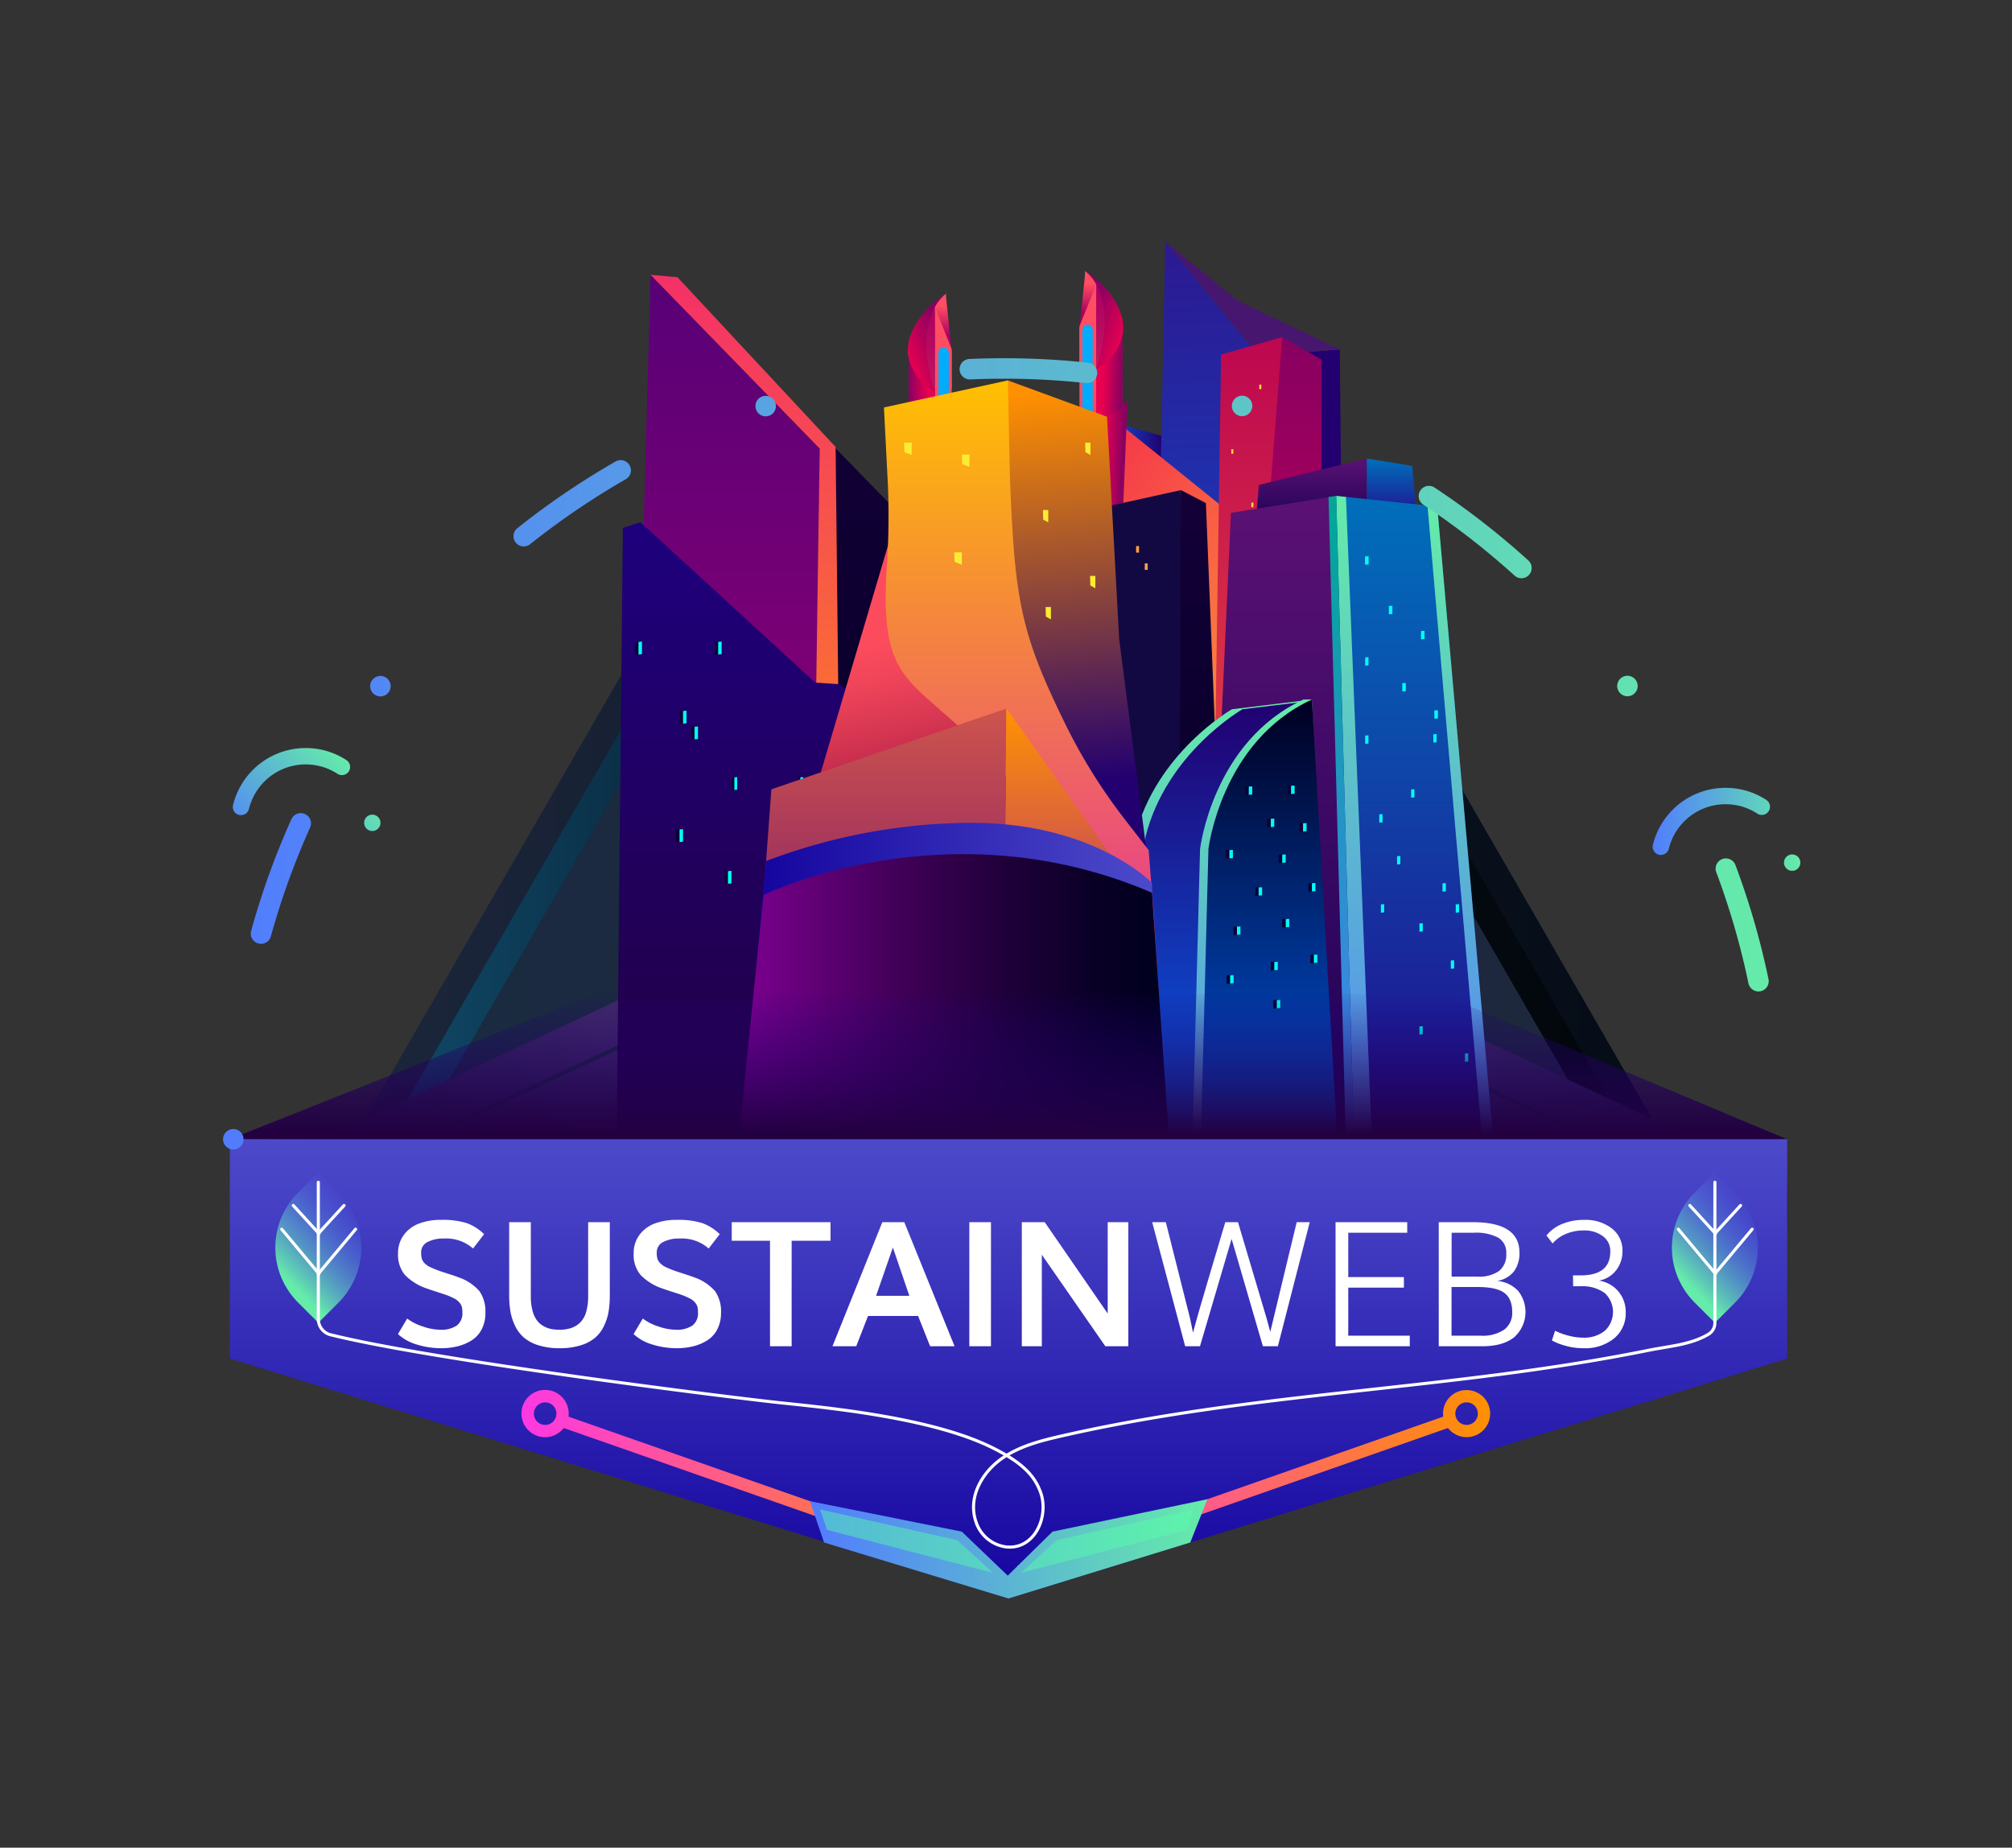 <svg id="Layer_1" data-name="Layer 1" xmlns="http://www.w3.org/2000/svg" xmlns:xlink="http://www.w3.org/1999/xlink" viewBox="0 0 491.271 451.11"><rect x="0" y="0" width="491.271" height="451.11" fill="#333333" stroke="none"/><defs><clipPath id="clip-path"><rect id="_Rectangle_" data-name="&lt;Rectangle&gt;" x="53.934" y="145.305" width="382.42" height="185.379" fill="none"/></clipPath><linearGradient id="linear-gradient" x1="88.911" y1="273.557" x2="403.644" y2="273.557" gradientUnits="userSpaceOnUse"><stop offset="0" stop-color="#1a2c42"/><stop offset="0.516" stop-color="#1c263b"/><stop offset="1" stop-color="#1e283e"/></linearGradient><linearGradient id="linear-gradient-2" x1="88.915" y1="273.558" x2="403.645" y2="273.558" gradientUnits="userSpaceOnUse"><stop offset="0" stop-color="#1c263b"/><stop offset="1" stop-color="#050c16"/></linearGradient><linearGradient id="linear-gradient-3" x1="96.565" y1="273.558" x2="395.995" y2="273.558" gradientUnits="userSpaceOnUse"><stop offset="0" stop-color="#104968"/><stop offset="0.262" stop-color="#08263a"/><stop offset="0.738" stop-color="#040e16"/><stop offset="1" stop-color="#02060a"/></linearGradient><radialGradient id="radial-gradient" cx="246.278" cy="249.369" r="401.776" gradientTransform="translate(0 177.717) scale(1 0.287)" gradientUnits="userSpaceOnUse"><stop offset="0" stop-color="#662d91"/><stop offset="0.516" stop-color="#1c263b"/><stop offset="1" stop-color="#1e283e"/></radialGradient><radialGradient id="radial-gradient-2" cx="246.28" cy="249.369" r="107.133" xlink:href="#radial-gradient"/><radialGradient id="radial-gradient-3" cx="246.278" cy="293.256" r="393.64" gradientTransform="translate(0 208.994) scale(1 0.287)" xlink:href="#radial-gradient"/><linearGradient id="Áåçûìÿííûé_ãðàäèåíò_68" x1="21183.26" y1="12596.221" x2="21183.26" y2="11619.621" gradientTransform="translate(-3966.161 -2197.93) scale(0.197)" gradientUnits="userSpaceOnUse"><stop offset="0.004" stop-color="#000021"/><stop offset="1" stop-color="#130037"/></linearGradient><linearGradient id="Áåçûìÿííûé_ãðàäèåíò_282" x1="21008.475" y1="12592.536" x2="21008.475" y2="11486.576" gradientTransform="translate(-3966.161 -2197.93) scale(0.197)" gradientUnits="userSpaceOnUse"><stop offset="0.004" stop-color="#a70072"/><stop offset="1" stop-color="#570077"/></linearGradient><linearGradient id="Áåçûìÿííûé_ãðàäèåíò_241" x1="21038.587" y1="12588.824" x2="21038.587" y2="11486.576" gradientTransform="translate(-3966.161 -2197.93) scale(0.197)" gradientUnits="userSpaceOnUse"><stop offset="0" stop-color="#ffae00"/><stop offset="1" stop-color="#f42f68"/></linearGradient><linearGradient id="New_Gradient_Swatch_31" x1="21029.209" y1="12594.494" x2="21029.209" y2="11792.871" gradientTransform="translate(-3966.161 -2197.93) scale(0.197)" gradientUnits="userSpaceOnUse"><stop offset="0" stop-color="#230040"/><stop offset="0.996" stop-color="#1e007e"/></linearGradient><linearGradient id="Áåçûìÿííûé_ãðàäèåíò_68-2" x1="-4696.371" y1="158.215" x2="-4694.668" y2="158.215" gradientTransform="matrix(-1, 0, 0, 1, -4520.165, 0)" xlink:href="#Áåçûìÿííûé_ãðàäèåíò_68"/><linearGradient id="Áåçûìÿííûé_ãðàäèåíò_68-3" x1="-4687.793" y1="175.085" x2="-4686.09" y2="175.085" gradientTransform="matrix(-1, 0, 0, 1, -4520.165, 0)" xlink:href="#Áåçûìÿííûé_ãðàäèåíò_68"/><linearGradient id="Áåçûìÿííûé_ãðàäèåíò_68-4" x1="-4690.601" y1="178.93" x2="-4688.898" y2="178.93" gradientTransform="matrix(-1, 0, 0, 1, -4520.165, 0)" xlink:href="#Áåçûìÿííûé_ãðàäèåíò_68"/><linearGradient id="Áåçûìÿííûé_ãðàäèåíò_68-5" x1="-4686.941" y1="204" x2="-4685.238" y2="204" gradientTransform="matrix(-1, 0, 0, 1, -4520.165, 0)" xlink:href="#Áåçûìÿííûé_ãðàäèåíò_68"/><linearGradient id="Áåçûìÿííûé_ãðàäèåíò_68-6" x1="-4698.764" y1="214.189" x2="-4697.061" y2="214.189" gradientTransform="matrix(-1, 0, 0, 1, -4520.165, 0)" xlink:href="#Áåçûìÿííûé_ãðàäèåíò_68"/><linearGradient id="Áåçûìÿííûé_ãðàäèåíò_68-7" x1="-4676.916" y1="158.219" x2="-4675.213" y2="158.219" gradientTransform="matrix(-1, 0, 0, 1, -4520.165, 0)" xlink:href="#Áåçûìÿííûé_ãðàäèåíò_68"/><linearGradient id="Áåçûìÿííûé_ãðàäèåíò_68-8" x1="-4716.272" y1="191.286" x2="-4714.863" y2="191.286" gradientTransform="matrix(-1, 0, 0, 1, -4520.165, 0)" xlink:href="#Áåçûìÿííûé_ãðàäèåíò_68"/><linearGradient id="Áåçûìÿííûé_ãðàäèåíò_68-9" x1="-4709.174" y1="208.156" x2="-4707.765" y2="208.156" gradientTransform="matrix(-1, 0, 0, 1, -4520.165, 0)" xlink:href="#Áåçûìÿííûé_ãðàäèåíò_68"/><linearGradient id="Áåçûìÿííûé_ãðàäèåíò_68-10" x1="-4711.498" y1="212.001" x2="-4710.088" y2="212.001" gradientTransform="matrix(-1, 0, 0, 1, -4520.165, 0)" xlink:href="#Áåçûìÿííûé_ãðàäèåíò_68"/><linearGradient id="Áåçûìÿííûé_ãðàäèåíò_68-11" x1="-4708.469" y1="237.071" x2="-4707.06" y2="237.071" gradientTransform="matrix(-1, 0, 0, 1, -4520.165, 0)" xlink:href="#Áåçûìÿííûé_ãðàäèåíò_68"/><linearGradient id="Áåçûìÿííûé_ãðàäèåíò_68-12" x1="-4718.253" y1="247.26" x2="-4716.843" y2="247.26" gradientTransform="matrix(-1, 0, 0, 1, -4520.165, 0)" xlink:href="#Áåçûìÿííûé_ãðàäèåíò_68"/><linearGradient id="Áåçûìÿííûé_ãðàäèåíò_68-13" x1="-4700.173" y1="191.29" x2="-4698.764" y2="191.29" gradientTransform="matrix(-1, 0, 0, 1, -4520.165, 0)" xlink:href="#Áåçûìÿííûé_ãðàäèåíò_68"/><linearGradient id="New_Gradient_Swatch_35" x1="265.533" y1="145.956" x2="283.353" y2="146.197" gradientUnits="userSpaceOnUse"><stop offset="0" stop-color="#0070ff"/><stop offset="0.996" stop-color="#220070"/></linearGradient><linearGradient id="linear-gradient-4" x1="304.825" y1="301.433" x2="293.026" y2="-13.473" gradientUnits="userSpaceOnUse"><stop offset="0" stop-color="#0070ff"/><stop offset="0.996" stop-color="#380070"/></linearGradient><radialGradient id="radial-gradient-4" cx="357.52" cy="248.25" r="19.057" gradientTransform="matrix(-1.047, 0.649, -0.199, -0.305, 733.798, 83.676)" gradientUnits="userSpaceOnUse"><stop offset="0"/><stop offset="0.999" stop-color="#8c00a8" stop-opacity="0"/></radialGradient><linearGradient id="New_Gradient_Swatch_35-2" x1="317.469" y1="221.552" x2="299.649" y2="257.546" xlink:href="#New_Gradient_Swatch_35"/><linearGradient id="New_Gradient_Swatch_35-3" x1="301.647" y1="236.059" x2="300.621" y2="192.945" xlink:href="#New_Gradient_Swatch_35"/><linearGradient id="New_Gradient_Swatch_35-4" x1="310.716" y1="224.186" x2="311.811" y2="227.976" xlink:href="#New_Gradient_Swatch_35"/><linearGradient id="New_Gradient_Swatch_35-5" x1="321.013" y1="230.173" x2="312.4" y2="94.643" xlink:href="#New_Gradient_Swatch_35"/><radialGradient id="New_Gradient_Swatch_2" cx="353.1" cy="231.456" r="19.927" gradientTransform="translate(-133.803 -710.262) scale(1.241 4.018)" gradientUnits="userSpaceOnUse"><stop offset="0" stop-color="#fff"/><stop offset="0.452" stop-color="#d9d9d9"/><stop offset="0.477" stop-color="#cecece"/><stop offset="0.57" stop-color="#acacac"/><stop offset="0.658" stop-color="#949494"/><stop offset="0.74" stop-color="#858585"/><stop offset="0.806" stop-color="gray"/><stop offset="0.854" stop-color="#848484"/><stop offset="0.904" stop-color="#919191"/><stop offset="0.955" stop-color="#a6a6a6"/><stop offset="1" stop-color="#bfbfbf"/></radialGradient><linearGradient id="New_Gradient_Swatch_35-6" x1="307.797" y1="183.87" x2="322.784" y2="182.482" xlink:href="#New_Gradient_Swatch_35"/><linearGradient id="New_Gradient_Swatch_27" x1="308.928" y1="239.369" x2="306.452" y2="135.358" gradientUnits="userSpaceOnUse"><stop offset="0" stop-color="#5c0079"/><stop offset="1" stop-color="#ce544c"/></linearGradient><linearGradient id="New_Gradient_Swatch_25" x1="345.136" y1="194.075" x2="225.516" y2="101.71" gradientUnits="userSpaceOnUse"><stop offset="0" stop-color="#ffc236"/><stop offset="0.996" stop-color="#f20750"/></linearGradient><linearGradient id="New_Gradient_Swatch_30" x1="284.388" y1="265.324" x2="322.65" y2="265.324" gradientUnits="userSpaceOnUse"><stop offset="0" stop-color="#fc4b5d"/><stop offset="0.152" stop-color="#f1455a"/><stop offset="0.418" stop-color="#d43551"/><stop offset="0.764" stop-color="#a61a44"/><stop offset="1" stop-color="#820639"/></linearGradient><linearGradient id="linear-gradient-5" x1="284.87" y1="268.03" x2="322.527" y2="268.03" gradientUnits="userSpaceOnUse"><stop offset="0" stop-color="#fc4b5d"/><stop offset="0.007" stop-color="#f8495c"/><stop offset="0.068" stop-color="#d83752"/><stop offset="0.136" stop-color="#be284b"/><stop offset="0.213" stop-color="#a81b44"/><stop offset="0.304" stop-color="#97123f"/><stop offset="0.416" stop-color="#8b0b3c"/><stop offset="0.572" stop-color="#84073a"/><stop offset="1" stop-color="#820639"/></linearGradient><linearGradient id="linear-gradient-6" x1="289.102" y1="284.281" x2="334.314" y2="284.281" gradientUnits="userSpaceOnUse"><stop offset="0" stop-color="#02fffc"/><stop offset="1" stop-color="#79e8f8" stop-opacity="0"/></linearGradient><linearGradient id="linear-gradient-7" x1="290.093" y1="280.127" x2="328.259" y2="280.127" xlink:href="#linear-gradient-6"/><linearGradient id="linear-gradient-8" x1="275.041" y1="302.236" x2="312.227" y2="302.236" xlink:href="#linear-gradient-5"/><linearGradient id="New_Gradient_Swatch_30-2" x1="318.991" y1="302.755" x2="314.452" y2="267.935" xlink:href="#New_Gradient_Swatch_30"/><linearGradient id="New_Gradient_Swatch_30-3" x1="293.338" y1="302.098" x2="288.945" y2="268.401" xlink:href="#New_Gradient_Swatch_30"/><linearGradient id="New_Gradient_Swatch_25-2" x1="331.429" y1="282.744" x2="310.702" y2="287.35" xlink:href="#New_Gradient_Swatch_25"/><linearGradient id="New_Gradient_Swatch_25-3" x1="273.601" y1="286.311" x2="305.582" y2="284.95" xlink:href="#New_Gradient_Swatch_25"/><linearGradient id="linear-gradient-9" x1="305.847" y1="308.752" x2="304.555" y2="298.841" xlink:href="#linear-gradient-5"/><linearGradient id="New_Gradient_Swatch_30-4" x1="316.119" y1="281.58" x2="315.976" y2="280.479" xlink:href="#New_Gradient_Swatch_30"/><linearGradient id="New_Gradient_Swatch_30-5" x1="290.304" y1="280.781" x2="294.684" y2="280.781" xlink:href="#New_Gradient_Swatch_30"/><linearGradient id="New_Gradient_Swatch_30-6" x1="293.62" y1="287.981" x2="290.559" y2="290.465" xlink:href="#New_Gradient_Swatch_30"/><radialGradient id="New_Gradient_Swatch_2-2" cx="268.576" cy="72.677" r="17.781" gradientTransform="matrix(1, 0, 0, 1, 0, 0)" xlink:href="#New_Gradient_Swatch_2"/><linearGradient id="Áåçûìÿííûé_ãðàäèåíò_257" x1="267.379" y1="66.697" x2="267.907" y2="76.256" gradientUnits="userSpaceOnUse"><stop offset="0.257" stop-color="#ff4d62"/><stop offset="0.996" stop-color="#ab0061"/></linearGradient><linearGradient id="linear-gradient-10" x1="-3228.36" y1="162.51" x2="-3228.36" y2="69.428" gradientTransform="matrix(-1, 0, 0, 1, -2962.742, 0)" gradientUnits="userSpaceOnUse"><stop offset="0.004" stop-color="#ab0061"/><stop offset="0.743" stop-color="#ff4d62"/></linearGradient><linearGradient id="Áåçûìÿííûé_ãðàäèåíò_257-2" x1="-3233.666" y1="165.111" x2="-3233.666" y2="69.428" gradientTransform="matrix(-1, 0, 0, 1, -2962.742, 0)" xlink:href="#Áåçûìÿííûé_ãðàäèåíò_257"/><linearGradient id="New_Gradient_Swatch_23" x1="267.772" y1="92.697" x2="273.945" y2="92.934" gradientUnits="userSpaceOnUse"><stop offset="0.257" stop-color="#e90050"/><stop offset="0.996" stop-color="#880061"/></linearGradient><linearGradient id="New_Gradient_Swatch_23-2" x1="277.681" y1="82.453" x2="265.599" y2="77.879" xlink:href="#New_Gradient_Swatch_23"/><linearGradient id="New_Gradient_Swatch_23-3" x1="267.488" y1="112.208" x2="274.314" y2="112.471" xlink:href="#New_Gradient_Swatch_23"/><radialGradient id="New_Gradient_Swatch_2-3" cx="-3165.548" cy="78.198" r="17.781" gradientTransform="matrix(-1, 0, 0, 1, -2938.182, 0)" xlink:href="#New_Gradient_Swatch_2"/><linearGradient id="Áåçûìÿííûé_ãðàäèåíò_257-3" x1="-3166.745" y1="72.218" x2="-3166.217" y2="81.778" gradientTransform="matrix(-1, 0, 0, 1, -2938.182, 0)" xlink:href="#Áåçûìÿííûé_ãðàäèåíò_257"/><linearGradient id="linear-gradient-11" x1="205.764" y1="168.032" x2="205.764" y2="74.95" gradientTransform="translate(24.559)" xlink:href="#linear-gradient-10"/><linearGradient id="Áåçûìÿííûé_ãðàäèåíò_257-4" x1="200.458" y1="170.632" x2="200.458" y2="74.95" gradientTransform="translate(24.559)" xlink:href="#Áåçûìÿííûé_ãðàäèåíò_257"/><linearGradient id="New_Gradient_Swatch_23-4" x1="-3166.352" y1="98.218" x2="-3160.178" y2="98.455" gradientTransform="matrix(-1, 0, 0, 1, -2938.182, 0)" xlink:href="#New_Gradient_Swatch_23"/><linearGradient id="New_Gradient_Swatch_23-5" x1="-3156.443" y1="87.975" x2="-3168.524" y2="83.4" gradientTransform="matrix(-1, 0, 0, 1, -2938.182, 0)" xlink:href="#New_Gradient_Swatch_23"/><linearGradient id="New_Gradient_Swatch_23-6" x1="-3166.636" y1="117.73" x2="-3159.81" y2="117.992" gradientTransform="matrix(-1, 0, 0, 1, -2938.182, 0)" xlink:href="#New_Gradient_Swatch_23"/><linearGradient id="New_Gradient_Swatch_19" x1="-3266.922" y1="278.684" x2="-3266.922" y2="82.317" gradientTransform="matrix(-1, 0, 0, 1, -2962.742, 0)" gradientUnits="userSpaceOnUse"><stop offset="0" stop-color="#ff6a36"/><stop offset="0.996" stop-color="#bd0750"/></linearGradient><linearGradient id="New_Gradient_Swatch_23-7" x1="-3273.025" y1="285.268" x2="-3273.025" y2="82.317" gradientTransform="matrix(-1, 0, 0, 1, -2962.742, 0)" xlink:href="#New_Gradient_Swatch_23"/><linearGradient id="Áåçûìÿííûé_ãðàäèåíò_68-14" x1="-3256.797" y1="269.708" x2="-3256.797" y2="119.66" gradientTransform="matrix(-1, 0, 0, 1, -2962.742, 0)" xlink:href="#Áåçûìÿííûé_ãðàäèåíò_68"/><linearGradient id="Áåçûìÿííûé_ãðàäèåíò_133" x1="4476.314" y1="2490.598" x2="4476.314" y2="2472.345" gradientTransform="translate(-4156.244 -2360.395)" gradientUnits="userSpaceOnUse"><stop offset="0" stop-color="#130052"/><stop offset="1" stop-color="#5b1174"/></linearGradient><linearGradient id="Áåçûìÿííûé_ãðàäèåíò_121" x1="4496.18" y1="2488.81" x2="4496.18" y2="2472.345" gradientTransform="translate(-4156.244 -2360.395)" gradientUnits="userSpaceOnUse"><stop offset="0" stop-color="#270089"/><stop offset="1" stop-color="#006fbb"/></linearGradient><linearGradient id="Áåçûìÿííûé_ãðàäèåíò_133-2" x1="4468.167" y1="2659.126" x2="4468.167" y2="2481.471" xlink:href="#Áåçûìÿííûé_ãðàäèåíò_133"/><linearGradient id="New_Gradient_Swatch_35-7" x1="4449.695" y1="2659.126" x2="4449.695" y2="2531.18" gradientTransform="translate(-4156.244 -2360.395)" xlink:href="#New_Gradient_Swatch_35"/><linearGradient id="New_Gradient_Swatch_32" x1="4449.695" y1="2659.126" x2="4449.695" y2="2531.18" gradientTransform="translate(-4156.244 -2360.395)" gradientUnits="userSpaceOnUse"><stop offset="0" stop-color="#517cfe"/><stop offset="1" stop-color="#65eca9"/></linearGradient><linearGradient id="New_Gradient_Swatch_32-2" x1="4464.396" y1="2659.126" x2="4464.396" y2="2531.18" xlink:href="#New_Gradient_Swatch_32"/><linearGradient id="Áåçûìÿííûé_ãðàäèåíò_192" x1="4466.445" y1="2659.126" x2="4466.445" y2="2531.18" gradientTransform="translate(-4156.244 -2360.395)" gradientUnits="userSpaceOnUse"><stop offset="0" stop-color="#06f"/><stop offset="0.996" stop-color="#000021"/></linearGradient><linearGradient id="linear-gradient-12" x1="4502.553" y1="2659.126" x2="4502.553" y2="2481.471" xlink:href="#Áåçûìÿííûé_ãðàäèåíò_121"/><linearGradient id="New_Gradient_Swatch_32-3" x1="4487.267" y1="2659.126" x2="4487.267" y2="2481.471" xlink:href="#New_Gradient_Swatch_32"/><linearGradient id="Áåçûìÿííûé_ãðàäèåíò_97" x1="4495.401" y1="2658.084" x2="4472.547" y2="2482.77" gradientTransform="translate(-4156.244 -2360.395)" gradientUnits="userSpaceOnUse"><stop offset="0" stop-color="#517cfe"/><stop offset="1" stop-color="#00a797"/></linearGradient><linearGradient id="New_Gradient_Swatch_32-4" x1="4513.697" y1="2658.187" x2="4513.697" y2="2483.817" xlink:href="#New_Gradient_Swatch_32"/><linearGradient id="Áåçûìÿííûé_ãðàäèåíò_68-15" x1="-4836.271" y1="192.813" x2="-4834.55" y2="192.813" gradientTransform="matrix(-1, 0, 0, 1, -4520.165, 0)" xlink:href="#Áåçûìÿííûé_ãðàäèåíò_68"/><linearGradient id="Áåçûìÿííûé_ãðàäèåíò_68-16" x1="-4821.203" y1="208.533" x2="-4819.482" y2="208.533" gradientTransform="matrix(-1, 0, 0, 1, -4520.165, 0)" xlink:href="#Áåçûìÿííûé_ãðàäèåíò_68"/><linearGradient id="Áåçûìÿííûé_ãðàäèåíò_68-17" x1="-4831.31" y1="200.888" x2="-4829.588" y2="200.888" gradientTransform="matrix(-1, 0, 0, 1, -4520.165, 0)" xlink:href="#Áåçûìÿííûé_ãðàäèåíò_68"/><linearGradient id="Áåçûìÿííûé_ãðàäèåíò_68-18" x1="-4839.192" y1="201.977" x2="-4837.471" y2="201.977" gradientTransform="matrix(-1, 0, 0, 1, -4520.165, 0)" xlink:href="#Áåçûìÿííûé_ãðàäèåíò_68"/><linearGradient id="Áåçûìÿííûé_ãðàäèåíò_68-19" x1="-4841.827" y1="234.062" x2="-4840.106" y2="234.062" gradientTransform="matrix(-1, 0, 0, 1, -4520.165, 0)" xlink:href="#Áåçûìÿííûé_ãðàäèåíò_68"/><linearGradient id="Áåçûìÿííûé_ãðàäèåíò_68-20" x1="-4821.382" y1="239.083" x2="-4819.661" y2="239.083" gradientTransform="matrix(-1, 0, 0, 1, -4520.165, 0)" xlink:href="#Áåçûìÿííûé_ãðàäèåíò_68"/><linearGradient id="Áåçûìÿííûé_ãðàäèåíò_68-21" x1="-4828.337" y1="217.636" x2="-4826.616" y2="217.636" gradientTransform="matrix(-1, 0, 0, 1, -4520.165, 0)" xlink:href="#Áåçûìÿííûé_ãðàäèåíò_68"/><linearGradient id="Áåçûìÿííûé_ãðàäèåíò_68-22" x1="-4841.35" y1="216.607" x2="-4839.628" y2="216.607" gradientTransform="matrix(-1, 0, 0, 1, -4520.165, 0)" xlink:href="#Áåçûìÿííûé_ãðàäèåíò_68"/><linearGradient id="Áåçûìÿííûé_ãðàäèåíò_68-23" x1="-4834.967" y1="225.349" x2="-4833.245" y2="225.349" gradientTransform="matrix(-1, 0, 0, 1, -4520.165, 0)" xlink:href="#Áåçûìÿííûé_ãðàäèåíò_68"/><linearGradient id="Áåçûìÿííûé_ãðàäèåíò_68-24" x1="-4834.106" y1="209.621" x2="-4832.385" y2="209.621" gradientTransform="matrix(-1, 0, 0, 1, -4520.165, 0)" xlink:href="#Áåçûìÿííûé_ãðàäèåíò_68"/><linearGradient id="Áåçûìÿííûé_ãðàäèåíò_68-25" x1="-4823.054" y1="227.199" x2="-4821.333" y2="227.199" gradientTransform="matrix(-1, 0, 0, 1, -4520.165, 0)" xlink:href="#Áåçûìÿííûé_ãðàäèåíò_68"/><linearGradient id="Áåçûìÿííûé_ãðàäèåíò_68-26" x1="-4832.779" y1="245.145" x2="-4831.057" y2="245.145" gradientTransform="matrix(-1, 0, 0, 1, -4520.165, 0)" xlink:href="#Áåçûìÿííûé_ãðàäèåíò_68"/><linearGradient id="Áåçûìÿííûé_ãðàäèåíò_68-27" x1="-4832.17" y1="235.846" x2="-4830.449" y2="235.846" gradientTransform="matrix(-1, 0, 0, 1, -4520.165, 0)" xlink:href="#Áåçûìÿííûé_ãðàäèåíò_68"/><linearGradient id="Áåçûìÿííûé_ãðàäèåíò_68-28" x1="-4825.934" y1="193.014" x2="-4824.213" y2="193.014" gradientTransform="matrix(-1, 0, 0, 1, -4520.165, 0)" xlink:href="#Áåçûìÿííûé_ãðàäèåíò_68"/><linearGradient id="New_Gradient_Swatch_30-7" x1="210.697" y1="157.941" x2="221.913" y2="209.708" xlink:href="#New_Gradient_Swatch_30"/><linearGradient id="linear-gradient-13" x1="261.089" y1="191.076" x2="253.811" y2="96.005" gradientUnits="userSpaceOnUse"><stop offset="0" stop-color="#220070"/><stop offset="1" stop-color="#ff9000"/></linearGradient><linearGradient id="New_Gradient_Swatch_28" x1="248.812" y1="224.216" x2="248.812" y2="92.873" gradientUnits="userSpaceOnUse"><stop offset="0" stop-color="#e84089"/><stop offset="1" stop-color="#ffc000"/></linearGradient><linearGradient id="New_Gradient_Swatch_27-2" x1="4370.311" y1="2634.188" x2="4370.311" y2="2533.377" gradientTransform="translate(-4156.244 -2360.395)" xlink:href="#New_Gradient_Swatch_27"/><linearGradient id="Áåçûìÿííûé_ãðàäèåíò_151" x1="4420.62" y1="2622.683" x2="4420.62" y2="2533.377" gradientTransform="translate(-4156.244 -2360.395)" gradientUnits="userSpaceOnUse"><stop offset="0" stop-color="#9500b5"/><stop offset="1" stop-color="#ff9300"/></linearGradient><linearGradient id="New_Gradient_Swatch_39" x1="4340.706" y1="2579.836" x2="4437.545" y2="2579.836" gradientTransform="translate(-4156.244 -2360.395)" gradientUnits="userSpaceOnUse"><stop offset="0.026" stop-color="#1606a0"/><stop offset="1" stop-color="#4d4aca"/></linearGradient><linearGradient id="New_Gradient_Swatch_18" x1="4334.467" y1="2614.273" x2="4443.157" y2="2614.273" gradientTransform="translate(-4156.244 -2360.395)" gradientUnits="userSpaceOnUse"><stop offset="0" stop-color="#830094"/><stop offset="0.084" stop-color="#730086"/><stop offset="0.373" stop-color="#420059"/><stop offset="0.626" stop-color="#1e0039"/><stop offset="0.832" stop-color="#080025"/><stop offset="0.964" stop-color="#00001e"/></linearGradient><linearGradient id="linear-gradient-14" x1="246.237" y1="277.041" x2="246.237" y2="241.169" gradientUnits="userSpaceOnUse"><stop offset="0" stop-color="#230040"/><stop offset="0.996" stop-color="#1e007e" stop-opacity="0"/></linearGradient><linearGradient id="New_Gradient_Swatch_39-2" x1="246.245" y1="390.273" x2="246.245" y2="278.143" gradientTransform="matrix(1, 0, 0, 1, 0, 0)" xlink:href="#New_Gradient_Swatch_39"/><linearGradient id="New_Gradient_Swatch_32-5" x1="54.46" y1="278.143" x2="435.828" y2="278.143" gradientTransform="matrix(1, 0, 0, 1, 0, 0)" xlink:href="#New_Gradient_Swatch_32"/><linearGradient id="New_Gradient_Swatch_32-6" x1="54.46" y1="200.378" x2="435.828" y2="200.378" gradientTransform="matrix(1, 0, 0, 1, 0, 0)" xlink:href="#New_Gradient_Swatch_32"/><linearGradient id="New_Gradient_Swatch_32-7" x1="54.46" y1="180.818" x2="435.828" y2="180.818" gradientTransform="matrix(1, 0, 0, 1, 0, 0)" xlink:href="#New_Gradient_Swatch_32"/><linearGradient id="New_Gradient_Swatch_32-9" x1="403.066" y1="210.607" x2="439.591" y2="210.607" gradientTransform="matrix(1, 0, 0, 1, 0, 0)" xlink:href="#New_Gradient_Swatch_32"/><linearGradient id="New_Gradient_Swatch_32-10" x1="186.941" y1="32.078" x2="223.467" y2="32.078" gradientTransform="translate(-99.841 313.555) rotate(-41.735)" xlink:href="#New_Gradient_Swatch_32"/><linearGradient id="linear-gradient-15" x1="555.726" y1="526.843" x2="555.726" y2="501.971" gradientTransform="translate(-137.001 -211.334)" gradientUnits="userSpaceOnUse"><stop offset="0" stop-color="#65eca9"/><stop offset="1" stop-color="#517cfe" stop-opacity="0"/></linearGradient><linearGradient id="linear-gradient-16" x1="314.602" y1="767.966" x2="314.602" y2="743.094" gradientTransform="translate(-236.878 -452.458)" xlink:href="#linear-gradient-15"/><linearGradient id="New_Gradient_Swatch_29" x1="127.36" y1="362.248" x2="242.845" y2="362.248" gradientUnits="userSpaceOnUse"><stop offset="0" stop-color="#ff38e3"/><stop offset="1" stop-color="#ff9000"/></linearGradient><linearGradient id="New_Gradient_Swatch_29-2" x1="248.365" y1="362.248" x2="363.849" y2="362.248" xlink:href="#New_Gradient_Swatch_29"/><linearGradient id="New_Gradient_Swatch_32-11" x1="197.783" y1="378.149" x2="294.814" y2="378.149" gradientTransform="matrix(1, 0, 0, 1, 0, 0)" xlink:href="#New_Gradient_Swatch_32"/></defs><title>logo_Sustainweb3</title><g clip-path="url(#clip-path)"><polygon points="56.201 288.515 56.201 297.997 246.278 333.273 436.354 297.997 436.354 288.515 56.201 288.515"/><polygon points="324.961 137.273 167.594 137.273 88.911 273.557 167.594 409.84 324.961 409.84 403.644 273.557 324.961 137.273" fill="url(#linear-gradient)"/><path d="M324.965,137.273h-157.37l-78.68,136.28,78.68,136.29h157.37l78.68-136.29Zm-7.51,259.57h-142.36l-71.17-123.29,71.17-123.28h142.36l71.18,123.28Z" fill="url(#linear-gradient-2)"/><path d="M321.135,143.903h-149.71l-74.86,129.65,74.86,129.66h149.71l74.86-129.66Zm-3.68,252.94h-142.36l-71.17-123.29,71.17-123.28h142.36l71.18,123.28Z" fill="url(#linear-gradient-3)"/></g><polygon points="274.995 231.607 217.495 231.607 56.201 288.515 436.354 288.515 274.995 231.607"/><polygon points="436.354 288.515 56.201 288.515 223.578 210.255 268.412 210.224 436.354 288.515" fill="url(#radial-gradient)"/><polygon points="392.412 279.465 100.143 279.465 228.826 219.297 263.295 219.273 392.412 279.465" fill="none" stroke-miterlimit="10" stroke="url(#radial-gradient-2)"/><rect x="56.201" y="288.515" width="380.153" height="9.482" fill="url(#radial-gradient-3)"/><polygon points="189.312 285.9 188.343 93.325 229.627 135.757 233.523 285.193 189.312 285.9" fill="url(#Áåçûìÿííûé_ãðàäèåíò_68)"/><polygon points="152.797 285.173 158.854 67.09 200.138 109.522 198.6 284.441 152.797 285.173" fill="url(#Áåçûìÿííûé_ãðàäèåíò_282)"/><polygon points="158.854 67.09 165.419 67.684 204.03 109.119 205.957 284.441 197.608 284.441 200.138 109.522 158.854 67.09" fill="url(#Áåçûìÿííûé_ãðàäèåíò_241)"/><polygon points="150.49 285.243 152.085 128.871 156.379 127.488 199.045 166.65 204.872 167.042 208.095 169.214 210.622 285.559 150.49 285.243" fill="url(#New_Gradient_Swatch_31)"/><polygon points="174.502 156.718 174.502 159.889 175.354 159.804 176.206 159.713 176.206 156.542 174.502 156.718" fill="url(#Áåçûìÿííûé_ãðàäèåíò_68-2)"/><polygon points="175.354 156.718 175.354 159.804 176.206 159.713 176.206 156.633 175.354 156.718" fill="#02fffc"/><polygon points="165.924 173.588 165.924 176.759 166.776 176.674 167.628 176.582 167.628 173.412 165.924 173.588" fill="url(#Áåçûìÿííûé_ãðàäèåíò_68-3)"/><polygon points="166.776 173.588 166.776 176.674 167.628 176.582 167.628 173.503 166.776 173.588" fill="#02fffc"/><polygon points="168.732 177.432 168.732 180.603 169.584 180.519 170.435 180.427 170.435 177.256 168.732 177.432" fill="url(#Áåçûìÿííûé_ãðàäèåíò_68-4)"/><polygon points="169.584 177.432 169.584 180.519 170.435 180.427 170.435 177.348 169.584 177.432" fill="#02fffc"/><polygon points="165.073 202.502 165.073 205.673 165.924 205.589 166.776 205.497 166.776 202.326 165.073 202.502" fill="url(#Áåçûìÿííûé_ãðàäèåíò_68-5)"/><polygon points="165.924 202.502 165.924 205.589 166.776 205.497 166.776 202.418 165.924 202.502" fill="#02fffc"/><polygon points="176.896 212.692 176.896 215.862 177.747 215.778 178.599 215.686 178.599 212.516 176.896 212.692" fill="url(#Áåçûìÿííûé_ãðàäèåíò_68-6)"/><polygon points="177.747 212.692 177.747 215.778 178.599 215.686 178.599 212.607 177.747 212.692" fill="#02fffc"/><polygon points="155.047 156.721 155.047 159.892 155.899 159.808 156.751 159.716 156.751 156.545 155.047 156.721" fill="url(#Áåçûìÿííûé_ãðàäèåíò_68-7)"/><polygon points="155.899 156.721 155.899 159.808 156.751 159.716 156.751 156.637 155.899 156.721" fill="#02fffc"/><polygon points="194.698 189.789 194.698 192.96 195.402 192.875 196.107 192.784 196.107 189.613 194.698 189.789" fill="url(#Áåçûìÿííûé_ãðàäèåíò_68-8)"/><polygon points="195.402 189.789 195.402 192.875 196.107 192.784 196.107 189.705 195.402 189.789" fill="#02fffc"/><polygon points="187.6 206.659 187.6 209.83 188.304 209.745 189.009 209.654 189.009 206.483 187.6 206.659" fill="url(#Áåçûìÿííûé_ãðàäèåíò_68-9)"/><polygon points="188.304 206.659 188.304 209.745 189.009 209.654 189.009 206.574 188.304 206.659" fill="#02fffc"/><polygon points="189.923 210.504 189.923 213.675 190.628 213.59 191.332 213.498 191.332 210.327 189.923 210.504" fill="url(#Áåçûìÿííûé_ãðàäèåíò_68-10)"/><polygon points="190.628 210.504 190.628 213.59 191.332 213.498 191.332 210.419 190.628 210.504" fill="#02fffc"/><polygon points="186.895 235.573 186.895 238.744 187.6 238.66 188.304 238.568 188.304 235.397 186.895 235.573" fill="url(#Áåçûìÿííûé_ãðàäèåíò_68-11)"/><polygon points="187.6 235.573 187.6 238.66 188.304 238.568 188.304 235.489 187.6 235.573" fill="#02fffc"/><polygon points="196.678 245.763 196.678 248.934 197.383 248.849 198.088 248.757 198.088 245.587 196.678 245.763" fill="url(#Áåçûìÿííûé_ãðàäèåíò_68-12)"/><polygon points="197.383 245.763 197.383 248.849 198.088 248.757 198.088 245.678 197.383 245.763" fill="#02fffc"/><polygon points="178.599 189.793 178.599 192.964 179.304 192.879 180.008 192.787 180.008 189.616 178.599 189.793" fill="url(#Áåçûìÿííûé_ãðàäèåíò_68-13)"/><polygon points="179.304 189.793 179.304 192.879 180.008 192.787 180.008 189.708 179.304 189.793" fill="#02fffc"/><path d="M282,188.658a2.372,2.372,0,0,0-1.037,1.905s.008.741.964.117-.011-.037-.011-.037Z" fill="#939598"/><path d="M280.767,248.957l.252-7.559s-2.124-.49-2.384,1.238S279.168,245.928,280.767,248.957Z" fill="#939598"/><polygon points="273.53 103.585 283.583 106.392 281.967 188.657 270.163 155.618 273.53 103.585" fill="url(#New_Gradient_Swatch_35)"/><polygon points="307.311 86.919 284.516 58.889 279.706 303.747 330.11 303.527 329.022 278.9 315.856 152.327 307.311 86.919" fill="url(#linear-gradient-4)"/><polygon points="301.536 251.304 325.361 246.528 323.823 232.93 301.949 248.008 301.536 251.304" fill="url(#radial-gradient-4)"/><polygon points="323.823 232.93 301.536 251.304 300.663 231.286 322.843 224.261 323.823 232.93" fill="url(#New_Gradient_Swatch_35-2)"/><polygon points="300.663 231.286 304.136 227.912 297.94 193.014 300.663 231.286" fill="url(#New_Gradient_Swatch_35-3)"/><polygon points="300.663 231.286 304.136 227.912 318.445 223.113 322.843 224.261 300.663 231.286" fill="url(#New_Gradient_Swatch_35-4)"/><polygon points="322.843 224.261 318.445 223.113 312.774 135.221 322.843 224.261" fill="url(#New_Gradient_Swatch_35-5)"/><path d="M278.629,242.683c-.027.235.07-.918.08-1.155.374-8.893,1.739-41.479,1.905-47.248.1-3.474.291-4.348.614-4.853a3.035,3.035,0,0,1,.738-.77c-2.782,3.309,1.599,1.524,1.599,1.524,4.037-1.967,5.814-3.822,6.593-5.128a1.295,1.295,0,0,1,2.08-.157l4.621,5.368a4.386,4.386,0,0,1,1.056,2.549l4.109,57.559a1.037,1.037,0,0,1-1.583.932c-3.512-2.125-11.475-7.474-17.826-9.514-2.274-.73-3.329-.396-3.776.365A1.645,1.645,0,0,0,278.629,242.683Z" fill="url(#New_Gradient_Swatch_2)"/><polygon points="307.311 86.919 327.132 85.307 329.022 278.9 307.311 86.919" fill="url(#New_Gradient_Swatch_35-6)"/><polygon points="284.516 58.889 302.155 73.355 327.132 85.307 307.311 86.919 284.516 58.889" fill="#47176f"/><polygon points="304.136 227.912 318.445 223.113 312.774 135.221 297.916 192.813 304.136 227.912" fill="url(#New_Gradient_Swatch_27)"/><polygon points="312.774 135.221 297.916 192.813 270.163 155.618 273.53 103.585 312.774 135.221" fill="url(#New_Gradient_Swatch_25)"/><path d="M284.87,268.918a160.748,160.748,0,0,1,18.649-1.269c6.441-.044,13.434.854,19.008,1.269,0,0,.543-3.807-.651-5.922a154.813,154.813,0,0,0-18.357-1.262,77.015,77.015,0,0,0-18.649,1.791S283.785,267.437,284.87,268.918Z" fill="url(#New_Gradient_Swatch_30)"/><polygon points="284.87 268.918 287.691 269.552 292.466 269.552 315.473 269.552 319.794 269.552 322.527 268.918 303.698 266.508 284.87 268.918" fill="url(#linear-gradient-5)"/><polygon points="293.181 267.854 303.698 266.508 314.649 267.91 318.802 302.053 289.102 302.053 293.181 267.854" fill="url(#linear-gradient-6)"/><path d="M290.093,293.747s8.268-14.998,25.072-19.36l-.516-6.477-10.95-1.401-10.517,1.346Z" fill="url(#linear-gradient-7)"/><polygon points="322.83 301.232 323.319 303.241 286.133 303.241 287.761 301.232 322.83 301.232" fill="url(#linear-gradient-8)"/><polygon points="315.574 279.518 314.649 267.91 315.96 268.077 318.627 292.119 319.794 302.65 317.308 301.276 316.419 290.118 315.574 279.518" fill="url(#New_Gradient_Swatch_30-2)"/><polygon points="291.026 268.13 293.181 267.854 291.726 280.332 291.451 284.34 291.028 290.499 290.292 301.232 289.102 302.65 291.026 268.13" fill="url(#New_Gradient_Swatch_30-3)"/><polygon points="315.96 268.077 319.794 269.552 323.319 302.65 319.794 302.65 318.398 290.059 315.375 289.093 314.78 281.738 317.318 280.319 315.96 268.077" fill="url(#New_Gradient_Swatch_25-2)"/><polygon points="287.691 269.552 291.026 268.13 290.339 280.217 293.181 281.711 293.19 288.829 289.805 289.884 289.102 302.65 285.593 303.241 287.691 269.552" fill="url(#New_Gradient_Swatch_25-3)"/><polygon points="280.069 306.303 280.069 302.033 330.365 301.541 330.365 305.556 280.069 306.303" fill="url(#linear-gradient-9)"/><polygon points="314.78 281.755 317.322 280.353 315.654 280.521 314.78 281.755" fill="url(#New_Gradient_Swatch_30-4)"/><polygon points="290.304 280.217 291.762 279.808 293.181 281.755 290.304 280.217" fill="url(#New_Gradient_Swatch_30-5)"/><polygon points="293.19 288.77 289.763 289.884 290.969 291.36 293.19 288.77" fill="url(#New_Gradient_Swatch_30-6)"/><path d="M274.176,81.08h0a17.692,17.692,0,0,0-6.249-12.356l-2.918-2.46.104,3.623a26.796,26.796,0,0,1-.561,6.346c-.274,1.289-.547,2.161-.932,3.792l-.05,9.325,7.351-4.373Z" fill="url(#New_Gradient_Swatch_2-2)"/><path d="M267.62,80.024l-4.05.44.608-5.997.831-8.204a10.688,10.688,0,0,1,4.037,4.201c1.642,2.991,4.75,7.272,3.167,11.729a27.409,27.409,0,0,1-4.546,7.859Z" fill="url(#Áåçûìÿííûé_ãðàäèåíò_257)"/><polygon points="267.666 162.51 267.666 69.428 263.57 79.714 263.57 162.51 267.666 162.51" fill="url(#linear-gradient-10)"/><path d="M273.225,76.974l-5.559-7.546V162.51l6.517,2.6-.131-86.942A1.278,1.278,0,0,0,273.225,76.974Z" fill="url(#Áåçûìÿííûé_ãðàäèåíò_257-2)"/><rect x="265.483" y="132.19" width="0.271" height="0.602" transform="translate(531.237 264.983) rotate(-180)" fill="#fed843"/><rect x="266.541" y="118.392" width="0.271" height="0.602" transform="translate(533.353 237.387) rotate(-180)" fill="#fed843"/><path d="M264.659,79.667l-.013.016a1.997,1.997,0,0,0-.384,1.222v23.875l2.549-.52V80.65a2.054,2.054,0,0,0-.141-.656A1.187,1.187,0,0,0,264.659,79.667Z" fill="#02abfc"/><path d="M274.058,81.776l.027,17.69s-1.413,4.241-3.209,4.574c-1.347.25-3.209-3.833-3.209-1.812V90.053S271.45,80.64,274.058,81.776Z" fill="url(#New_Gradient_Swatch_23)"/><path d="M267.666,90.053a12.005,12.005,0,0,0,6.51-8.973c.91-6.51-6.107-13.388-9.167-14.816C265.009,66.263,273.562,71.814,267.666,90.053Z" fill="url(#New_Gradient_Swatch_23-2)"/><path d="M267.58,117.269l.086-15.663a7.915,7.915,0,0,0,7.655-4.105L274.084,127.47s-6.653-10.087-6.418-2.229Z" fill="url(#New_Gradient_Swatch_23-3)"/><path d="M221.766,86.602h0a17.693,17.693,0,0,1,6.249-12.356l2.918-2.46-.104,3.623a26.79,26.79,0,0,0,.561,6.346c.274,1.289.547,2.161.932,3.792l.05,9.325-7.351-4.373Z" fill="url(#New_Gradient_Swatch_2-3)"/><path d="M228.322,85.546l4.05.44-.608-5.997-.831-8.204a10.688,10.688,0,0,0-4.037,4.201c-1.642,2.991-4.75,7.272-3.167,11.73a27.409,27.409,0,0,0,4.546,7.859Z" fill="url(#Áåçûìÿííûé_ãðàäèåíò_257-3)"/><polygon points="228.276 168.032 228.276 74.95 232.371 85.236 232.371 168.032 228.276 168.032" fill="url(#linear-gradient-11)"/><path d="M222.716,82.496l5.559-7.546v93.082l-6.517,2.6.131-86.942A1.278,1.278,0,0,1,222.716,82.496Z" fill="url(#Áåçûìÿííûé_ãðàäèåíò_257-4)"/><rect x="230.188" y="137.712" width="0.271" height="0.602" fill="#fed843"/><rect x="229.13" y="123.914" width="0.271" height="0.602" fill="#fed843"/><path d="M231.283,85.189l.013.016a1.997,1.997,0,0,1,.384,1.222v23.875l-2.549-.52V86.171a2.058,2.058,0,0,1,.141-.656A1.187,1.187,0,0,1,231.283,85.189Z" fill="#02abfc"/><path d="M221.884,87.297l-.027,17.69s1.413,4.241,3.209,4.574c1.347.25,3.209-3.833,3.209-1.812V95.575S224.491,86.162,221.884,87.297Z" fill="url(#New_Gradient_Swatch_23-4)"/><path d="M228.276,95.575a12.005,12.005,0,0,1-6.51-8.973c-.91-6.51,6.107-13.388,9.167-14.817C230.933,71.785,222.38,77.335,228.276,95.575Z" fill="url(#New_Gradient_Swatch_23-5)"/><path d="M228.362,122.791l-.086-15.663a7.915,7.915,0,0,1-7.655-4.105l1.236,29.969s6.653-10.087,6.418-2.229Z" fill="url(#New_Gradient_Swatch_23-6)"/><polygon points="311.699 278.684 313.08 82.317 298.156 86.557 295.28 275.744 311.699 278.684" fill="url(#New_Gradient_Swatch_19)"/><polygon points="313.08 82.317 322.709 87.806 322.284 285.268 297.859 277.245 313.08 82.317" fill="url(#New_Gradient_Swatch_23-7)"/><rect x="307.477" y="93.904" width="0.497" height="1.108" transform="translate(615.452 188.916) rotate(-180)" fill="#fed843"/><rect x="307.726" y="119.302" width="0.497" height="1.108" transform="translate(615.949 239.712) rotate(-180)" fill="#fed843"/><rect x="300.643" y="109.687" width="0.497" height="1.108" transform="translate(601.783 220.482) rotate(-180)" fill="#fed843"/><rect x="305.54" y="122.719" width="0.497" height="1.108" transform="translate(611.578 246.546) rotate(-180)" fill="#fed843"/><polygon points="288.35 119.66 268.494 124.038 266.541 266.707 295.301 270.776 288.35 119.66" fill="#120943"/><polygon points="288.35 119.66 294.443 122.828 300.357 269.708 287.755 269.708 288.35 119.66" fill="url(#Áåçûìÿííûé_ãðàäèåíò_68-14)"/><rect x="279.517" y="137.546" width="0.715" height="1.591" transform="translate(559.75 276.684) rotate(-180)" fill="#fe9f43"/><rect x="270.567" y="141.322" width="0.715" height="1.591" transform="translate(541.85 284.235) rotate(-180)" fill="#fe9f43"/><rect x="277.399" y="133.323" width="0.715" height="1.591" transform="translate(555.514 268.237) rotate(-180)" fill="#fe9f43"/><polygon points="306.398 130.203 307.39 118.385 333.74 111.95 333.74 128.038 306.398 130.203" fill="url(#Áåçûìÿííûé_ãðàäèåíò_133)"/><polygon points="333.74 111.95 344.826 113.738 346.131 128.416 333.74 127.112 333.74 111.95" fill="url(#Áåçûìÿííûé_ãðàäèåíò_121)"/><polygon points="331.166 298.731 326.265 121.077 300.562 125.208 292.68 298.731 331.166 298.731" fill="url(#Áåçûìÿííûé_ãðàäèåíò_133-2)"/><path d="M320.324,170.785l-19.521,2.374s-18.491,10.564-23.658,31.06l-10.569,94.512H292.68Z" fill="url(#New_Gradient_Swatch_35-7)"/><path d="M303.381,173.159l16.873-2.052.07-.322-19.521,2.374s-18.491,10.564-23.658,31.06l-10.569,94.512h2.578L279.723,204.22C284.89,183.724,303.381,173.159,303.381,173.159Z" fill="url(#New_Gradient_Swatch_32)"/><path d="M318.275,170.785h2.049l5.349,127.946H290.631l2.384-91.423S296.081,181.034,318.275,170.785Z" fill="url(#New_Gradient_Swatch_32-2)"/><path d="M320.324,170.785l7.398,127.946H292.68l2.384-91.423S298.13,181.034,320.324,170.785Z" fill="url(#Áåçûìÿííûé_ãðàäèåíò_192)"/><polygon points="326.265 121.077 350.928 123.672 366.352 297.793 331.166 298.731 326.265 121.077" fill="url(#linear-gradient-12)"/><polygon points="326.265 121.077 328.643 121.327 335.782 298.608 331.166 298.731 326.265 121.077" fill="url(#New_Gradient_Swatch_32-3)"/><polygon points="326.265 121.077 324.383 121.327 329.161 298.728 331.166 298.731 326.265 121.077" fill="url(#Áåçûìÿííûé_ãðàäèåíò_97)"/><polygon points="348.553 123.422 363.586 297.632 366.352 297.793 350.928 123.672 348.553 123.422" fill="url(#New_Gradient_Swatch_32-4)"/><polygon points="339.121 147.949 339.121 149.961 339.983 149.902 339.983 147.894 339.121 147.949" fill="#02fffc"/><polygon points="346.962 154.07 346.962 156.083 347.824 156.023 347.824 154.015 346.962 154.07" fill="#02fffc"/><polygon points="342.395 166.802 342.395 168.815 343.257 168.755 343.257 166.747 342.395 166.802" fill="#02fffc"/><polygon points="350.23 173.449 350.23 175.462 351.092 175.402 351.092 173.394 350.23 173.449" fill="#02fffc"/><polygon points="333.309 135.854 333.309 137.866 334.171 137.807 334.171 135.799 333.309 135.854" fill="#02fffc"/><polygon points="349.977 179.274 349.977 181.281 350.777 181.221 350.777 179.219 349.977 179.274" fill="#02fffc"/><polygon points="336.776 198.824 336.776 200.831 337.576 200.772 337.576 198.769 336.776 198.824" fill="#02fffc"/><polygon points="344.557 192.744 344.557 194.751 345.357 194.691 345.357 192.689 344.557 192.744" fill="#02fffc"/><polygon points="341.12 209.046 341.12 211.053 341.92 210.994 341.92 208.991 341.12 209.046" fill="#02fffc"/><polygon points="352.225 215.672 352.225 217.679 353.025 217.619 353.025 215.617 352.225 215.672" fill="#02fffc"/><polygon points="333.34 160.503 333.34 162.51 334.14 162.451 334.14 160.448 333.34 160.503" fill="#02fffc"/><polygon points="333.34 179.586 333.34 181.593 334.14 181.534 334.14 179.531 333.34 179.586" fill="#02fffc"/><polygon points="355.451 220.811 355.451 222.818 356.251 222.758 356.251 220.756 355.451 220.811" fill="#02fffc"/><polygon points="346.593 225.462 346.593 227.469 347.393 227.409 347.393 225.407 346.593 225.462" fill="#02fffc"/><polygon points="354.251 234.513 354.251 236.52 355.051 236.46 355.051 234.458 354.251 234.513" fill="#02fffc"/><polygon points="346.593 250.583 346.593 252.59 347.393 252.53 347.393 250.528 346.593 250.583" fill="#02fffc"/><polygon points="357.699 257.209 357.699 259.216 358.499 259.156 358.499 257.154 357.699 257.209" fill="#02fffc"/><polygon points="337.176 220.813 337.176 222.82 337.976 222.76 337.976 220.758 337.176 220.813" fill="#02fffc"/><polygon points="314.384 191.84 314.384 193.901 315.245 193.846 316.106 193.787 316.106 191.725 314.384 191.84" fill="url(#Áåçûìÿííûé_ãðàäèåíò_68-15)"/><polygon points="315.245 191.84 315.245 193.846 316.106 193.787 316.106 191.785 315.245 191.84" fill="#02fffc"/><polygon points="299.317 207.559 299.317 209.621 300.177 209.566 301.038 209.507 301.038 207.445 299.317 207.559" fill="url(#Áåçûìÿííûé_ãðàäèåíò_68-16)"/><polygon points="300.177 207.559 300.177 209.566 301.038 209.507 301.038 207.504 300.177 207.559" fill="#02fffc"/><polygon points="309.423 199.915 309.423 201.977 310.284 201.922 311.144 201.862 311.144 199.8 309.423 199.915" fill="url(#Áåçûìÿííûé_ãðàäèåíò_68-17)"/><polygon points="310.284 199.915 310.284 201.922 311.144 201.862 311.144 199.86 310.284 199.915" fill="#02fffc"/><polygon points="317.306 201.003 317.306 203.065 318.166 203.01 319.027 202.95 319.027 200.889 317.306 201.003" fill="url(#Áåçûìÿííûé_ãðàäèåíò_68-18)"/><polygon points="318.166 201.003 318.166 203.01 319.027 202.95 319.027 200.948 318.166 201.003" fill="#02fffc"/><polygon points="319.94 233.088 319.94 235.15 320.801 235.095 321.662 235.035 321.662 232.973 319.94 233.088" fill="url(#Áåçûìÿííûé_ãðàäèåíò_68-19)"/><polygon points="320.801 233.088 320.801 235.095 321.662 235.035 321.662 233.033 320.801 233.088" fill="#02fffc"/><polygon points="299.496 238.109 299.496 240.171 300.356 240.116 301.217 240.056 301.217 237.994 299.496 238.109" fill="url(#Áåçûìÿííûé_ãðàäèåíò_68-20)"/><polygon points="300.356 238.109 300.356 240.116 301.217 240.056 301.217 238.054 300.356 238.109" fill="#02fffc"/><polygon points="306.451 216.662 306.451 218.724 307.311 218.669 308.172 218.609 308.172 216.548 306.451 216.662" fill="url(#Áåçûìÿííûé_ãðàäèåíò_68-21)"/><polygon points="307.311 216.662 307.311 218.669 308.172 218.609 308.172 216.607 307.311 216.662" fill="#02fffc"/><polygon points="319.463 215.633 319.463 217.695 320.324 217.64 321.185 217.581 321.185 215.519 319.463 215.633" fill="url(#Áåçûìÿííûé_ãðàäèåíò_68-22)"/><polygon points="320.324 215.633 320.324 217.64 321.185 217.581 321.185 215.578 320.324 215.633" fill="#02fffc"/><polygon points="313.08 224.376 313.08 226.438 313.941 226.383 314.801 226.323 314.801 224.261 313.08 224.376" fill="url(#Áåçûìÿííûé_ãðàäèåíò_68-23)"/><polygon points="313.941 224.376 313.941 226.383 314.801 226.323 314.801 224.321 313.941 224.376" fill="#02fffc"/><polygon points="312.22 208.647 312.22 210.709 313.08 210.654 313.941 210.595 313.941 208.533 312.22 208.647" fill="url(#Áåçûìÿííûé_ãðàäèåíò_68-24)"/><polygon points="313.08 208.647 313.08 210.654 313.941 210.595 313.941 208.592 313.08 208.647" fill="#02fffc"/><polygon points="301.167 226.226 301.167 228.288 302.028 228.233 302.889 228.173 302.889 226.111 301.167 226.226" fill="url(#Áåçûìÿííûé_ãðàäèåíò_68-25)"/><polygon points="302.028 226.226 302.028 228.233 302.889 228.173 302.889 226.171 302.028 226.226" fill="#02fffc"/><polygon points="310.892 244.172 310.892 246.234 311.753 246.179 312.613 246.119 312.613 244.057 310.892 244.172" fill="url(#Áåçûìÿííûé_ãðàäèåíò_68-26)"/><polygon points="311.753 244.172 311.753 246.179 312.613 246.119 312.613 244.117 311.753 244.172" fill="#02fffc"/><polygon points="310.284 234.873 310.284 236.935 311.144 236.88 312.005 236.82 312.005 234.758 310.284 234.873" fill="url(#Áåçûìÿííûé_ãðàäèåíò_68-27)"/><polygon points="311.144 234.873 311.144 236.88 312.005 236.82 312.005 234.818 311.144 234.873" fill="#02fffc"/><polygon points="304.047 192.041 304.047 194.102 304.908 194.047 305.769 193.988 305.769 191.926 304.047 192.041" fill="url(#Áåçûìÿííûé_ãðàäèåíò_68-28)"/><polygon points="304.908 192.041 304.908 194.047 305.769 193.988 305.769 191.986 304.908 192.041" fill="#02fffc"/><polygon points="251.632 253.494 246.087 92.873 216.854 133.076 191.571 218.469 184.052 263.369 251.632 253.494" fill="url(#New_Gradient_Swatch_30-7)"/><polygon points="283.335 252.555 251.632 253.494 238.168 128.422 246.087 92.873 270.298 101.751 273.285 156.205 281.27 217.953 283.335 252.555" fill="url(#linear-gradient-13)"/><path d="M281.788,224.216l-33.847-31.838h0c-22.524-28.541-33.353-20.62-31.469-52.936a190.747,190.747,0,0,0,.35-20.529l-.987-19.434,30.251-6.605.464,21.516q.048,2.232.139,4.462c1.161,28.361,2.855,36.333,13.349,57.753a135.291,135.291,0,0,0,14.485,23.277l5.946,7.683Z" fill="url(#New_Gradient_Swatch_28)"/><polygon points="182.405 273.794 188.343 192.71 245.728 172.983 244.892 262.289 182.405 273.794" fill="url(#New_Gradient_Swatch_27-2)"/><polygon points="245.728 172.983 281.737 223.433 283.86 256 244.892 262.289 245.728 172.983" fill="url(#Áåçûìÿííûé_ãðàäèåíò_151)"/><path d="M281.3,225.835V215.577s-14.097-14.732-44.162-14.688a142.288,142.288,0,0,0-50.078,9.335l-2.599,27.771s27.046-18.556,53.792-17.526C267.178,221.582,281.3,225.835,281.3,225.835Z" fill="url(#New_Gradient_Swatch_39)"/><path d="M186.455,218.498s44.867-22.053,94.816-.546l5.643,81.27-108.69-.181Z" fill="url(#New_Gradient_Swatch_18)"/><polygon points="56.12 278.143 145.344 242.597 351.495 242.597 436.354 278.143 387.162 280.023 56.12 278.143" fill="url(#linear-gradient-14)"/><polygon points="436.37 331.684 246.237 390.273 56.12 331.684 56.12 278.143 436.37 278.143 436.37 331.684" fill="url(#New_Gradient_Swatch_39-2)"/><line x1="56.96" y1="278.143" x2="56.96" y2="278.143" fill="none" stroke-linecap="round" stroke-linejoin="round" stroke-width="5" stroke="url(#New_Gradient_Swatch_32-5)"/><path d="M63.732,227.934A187.307,187.307,0,0,1,89.17,172.822" fill="none" stroke-linecap="round" stroke-linejoin="round" stroke-width="5" stroke-dasharray="28.637 25.866 0 12.933" stroke="url(#New_Gradient_Swatch_32-6)"/><path d="M92.885,167.529A187.929,187.929,0,0,1,245.144,89.959c101.767,0,184.667,80.78,188.075,181.717" fill="none" stroke-linecap="round" stroke-linejoin="round" stroke-width="5" stroke-dasharray="0 50.808 28.637 25.866 0 12.933" stroke="url(#New_Gradient_Swatch_32-7)"/><line x1="433.328" y1="278.143" x2="433.328" y2="278.143" fill="none" stroke-linecap="round" stroke-linejoin="round" stroke-width="5" stroke="url(#New_Gradient_Swatch_32-5)"/><circle cx="421.328" cy="210.607" r="16.263" fill="none" stroke-linecap="round" stroke-linejoin="round" stroke-width="4" stroke-dasharray="0 55 31 28 0 14" stroke="url(#New_Gradient_Swatch_32-9)"/><circle cx="74.642" cy="200.89" r="16.263" fill="none" stroke-linecap="round" stroke-linejoin="round" stroke-width="4" stroke-dasharray="0 55 31 28 0 14" stroke="url(#New_Gradient_Swatch_32-10)"/><path d="M107.742,329.162a19.834,19.834,0,0,1-6.014-.915,11.291,11.291,0,0,1-4.557-2.539l2.247-3.786a12.986,12.986,0,0,0,3.839,1.935,13.318,13.318,0,0,0,4.151.791,6.75,6.75,0,0,0,4.15-1.041,3.751,3.751,0,0,0,1.342-3.162,5.85,5.85,0,0,0-.124-1.342,2.837,2.837,0,0,0-.562-1.062,4.175,4.175,0,0,0-1.3-1.02,17.022,17.022,0,0,0-2.32-.988q-.624-.208-2.111-.686t-2.175-.729a13.432,13.432,0,0,1-5.431-3.339,7.638,7.638,0,0,1-1.685-5.212,7.432,7.432,0,0,1,1.405-4.557,8.174,8.174,0,0,1,3.734-2.788,14.781,14.781,0,0,1,5.326-.895,19.755,19.755,0,0,1,6.305.791,11.821,11.821,0,0,1,4.244,2.705l-2.704,3.495a9.878,9.878,0,0,0-7.096-2.435,8.318,8.318,0,0,0-4.025.854,2.785,2.785,0,0,0-1.551,2.601,5.647,5.647,0,0,0,.145,1.404,2.687,2.687,0,0,0,.614,1.082,4.536,4.536,0,0,0,1.342.979,20.239,20.239,0,0,0,2.33.967q.52.188,2.175.718t2.466.843a11.926,11.926,0,0,1,5.16,3.392,8.623,8.623,0,0,1,1.456,5.326,8.504,8.504,0,0,1-.894,3.984,6.898,6.898,0,0,1-2.435,2.695,11.763,11.763,0,0,1-3.412,1.456A16.247,16.247,0,0,1,107.742,329.162Z" fill="#fff"/><path d="M136.621,329.162a16.802,16.802,0,0,1-5.118-.707,10.121,10.121,0,0,1-3.548-1.862,8.789,8.789,0,0,1-2.174-2.871,13.192,13.192,0,0,1-1.145-3.506,23.363,23.363,0,0,1-.312-3.995V298.39h5.285v18.06a13.87,13.87,0,0,0,.353,3.309,7.363,7.363,0,0,0,.968,2.351,5.186,5.186,0,0,0,1.519,1.498,5.937,5.937,0,0,0,1.914.811,10.081,10.081,0,0,0,2.237.23,9.054,9.054,0,0,0,2.798-.396,5.881,5.881,0,0,0,2.195-1.301,5.755,5.755,0,0,0,1.498-2.549,13.275,13.275,0,0,0,.52-3.974V298.39h5.284v17.852a24.43,24.43,0,0,1-.291,3.953,13.055,13.055,0,0,1-1.113,3.496,8.816,8.816,0,0,1-2.153,2.892,9.886,9.886,0,0,1-3.548,1.873A17.06,17.06,0,0,1,136.621,329.162Z" fill="#fff"/><path d="M165.271,329.162a19.834,19.834,0,0,1-6.014-.915,11.291,11.291,0,0,1-4.557-2.539l2.247-3.786a12.986,12.986,0,0,0,3.839,1.935,13.318,13.318,0,0,0,4.151.791,6.75,6.75,0,0,0,4.15-1.041,3.751,3.751,0,0,0,1.342-3.162,5.851,5.851,0,0,0-.124-1.342,2.837,2.837,0,0,0-.562-1.062,4.175,4.175,0,0,0-1.3-1.02,17.027,17.027,0,0,0-2.32-.988q-.624-.208-2.111-.686t-2.175-.729a13.432,13.432,0,0,1-5.431-3.339,7.638,7.638,0,0,1-1.685-5.212,7.432,7.432,0,0,1,1.405-4.557,8.174,8.174,0,0,1,3.734-2.788,14.781,14.781,0,0,1,5.326-.895,19.755,19.755,0,0,1,6.305.791,11.821,11.821,0,0,1,4.244,2.705l-2.704,3.495a9.878,9.878,0,0,0-7.096-2.435,8.318,8.318,0,0,0-4.025.854,2.785,2.785,0,0,0-1.551,2.601,5.647,5.647,0,0,0,.145,1.404,2.687,2.687,0,0,0,.614,1.082,4.536,4.536,0,0,0,1.342.979,20.239,20.239,0,0,0,2.33.967q.52.188,2.175.718t2.466.843a11.926,11.926,0,0,1,5.16,3.392,8.623,8.623,0,0,1,1.456,5.326,8.504,8.504,0,0,1-.894,3.984,6.898,6.898,0,0,1-2.435,2.695,11.764,11.764,0,0,1-3.412,1.456A16.247,16.247,0,0,1,165.271,329.162Z" fill="#fff"/><path d="M188.012,328.683V302.925H178.67V298.39h24.115v4.535h-9.488v25.759Z" fill="#fff"/><path d="M203.264,328.683,215.436,298.39h5.367L233.08,328.683h-5.972l-2.934-7.387H211.94l-2.871,7.387Zm10.652-12.317h8.115q-2.394-7.094-4.017-11.797Q216.663,308.501,213.917,316.366Z" fill="#fff"/><path d="M236.68,328.683V298.39h5.285v30.294Z" fill="#fff"/><path d="M249.496,328.683V298.39h5.597q14.44,20.931,15.376,22.305V298.39h5.035v30.294h-5.617q-13.961-20.162-15.501-22.346v22.346Z" fill="#fff"/><path d="M289.382,328.683,281.33,298.39h3.328l5.889,23.365.749,3.6q1.435-5.369,4.359-15.126,2.922-9.759,3.526-11.839h3.1l6.971,23.428.915,3.35q1.25-5.222,3.6-14.97T316.617,298.39h3.184l-7.781,30.294h-3.662l-7.636-26.216-7.72,26.216Z" fill="#fff"/><path d="M326.105,328.683V298.39h17.498v2.58H329.206V311.789h13.586v2.58h-13.586v11.734h15.023v2.58Z" fill="#fff"/><path d="M351.301,328.683V298.39h8.302q11.402,0,11.402,7.407a7.354,7.354,0,0,1-1.384,4.66,6.42,6.42,0,0,1-4.067,2.268,8.054,8.054,0,0,1,5.098,2.403,8.263,8.263,0,0,1-.895,11.319q-2.726,2.237-7.864,2.236Zm3.121-2.58h7.137a9.384,9.384,0,0,0,5.722-1.478,5.064,5.064,0,0,0,1.956-4.307q0-3.224-1.925-4.66t-6.44-1.437h-6.45Zm.021-14.419h6.263a8.619,8.619,0,0,0,5.306-1.362,5.084,5.084,0,0,0,1.769-4.297,4.175,4.175,0,0,0-1.966-3.859,11.662,11.662,0,0,0-5.94-1.196h-5.431Z" fill="#fff"/><path d="M386.693,329.162a16.066,16.066,0,0,1-4.515-.613,15.011,15.011,0,0,1-3.246-1.28l.77-2.372a16.482,16.482,0,0,0,3.245,1.187,14.05,14.05,0,0,0,3.579.499,7.984,7.984,0,0,0,5.326-1.685,6.27,6.27,0,0,0-.031-9.206,9.158,9.158,0,0,0-5.815-1.654h-1.893l-.041-2.663h1.894q7.219,0,7.22-5.826a4.462,4.462,0,0,0-1.831-3.756,7.59,7.59,0,0,0-4.702-1.384,10.857,10.857,0,0,0-4.339.864,8.367,8.367,0,0,0-3.214,2.319l-1.498-1.956a9.573,9.573,0,0,1,3.849-2.819,13.972,13.972,0,0,1,5.41-.988,10.451,10.451,0,0,1,6.679,2.07,6.767,6.767,0,0,1,2.621,5.607,7.469,7.469,0,0,1-1.508,4.567,6.764,6.764,0,0,1-4.234,2.591,7.638,7.638,0,0,1,4.765,2.663,7.728,7.728,0,0,1,1.769,5.076A7.89,7.89,0,0,1,394.1,326.78,11.165,11.165,0,0,1,386.693,329.162Z" fill="#fff"/><polygon points="233.002 134.856 233.086 137.192 234.855 137.879 234.862 134.86 233.002 134.856" fill="#f9ed32"/><polygon points="234.862 110.974 234.946 113.311 236.714 113.997 236.722 110.979 234.862 110.974" fill="#f9ed32"/><polygon points="255.31 148.201 255.367 150.537 256.6 151.222 256.607 148.204 255.31 148.201" fill="#f9ed32"/><polygon points="266.163 140.607 266.22 142.943 267.453 143.629 267.46 140.61 266.163 140.607" fill="#f9ed32"/><polygon points="254.661 124.516 254.719 126.853 255.951 127.538 255.959 124.519 254.661 124.516" fill="#f9ed32"/><polygon points="264.97 108.062 265.027 110.398 266.259 111.084 266.267 108.065 264.97 108.062" fill="#f9ed32"/><polygon points="220.755 108.061 220.839 110.398 222.607 111.084 222.615 108.066 220.755 108.061" fill="#f9ed32"/><path d="M405.749,291.626h6.985A18.966,18.966,0,0,1,431.7,310.592v6.985a0,0,0,0,1,0,0h-6.985a18.966,18.966,0,0,1-18.966-18.966v-6.985A0,0,0,0,1,405.749,291.626Z" transform="translate(338.027 -206.867) rotate(45)" fill="url(#linear-gradient-15)"/><path d="M64.749,291.626h6.985A18.966,18.966,0,0,1,90.7,310.592v6.985a0,0,0,0,1,0,0H83.715a18.966,18.966,0,0,1-18.966-18.966v-6.985a0,0,0,0,1,0,0Z" transform="translate(238.151 34.256) rotate(45)" fill="url(#linear-gradient-16)"/><path d="M418.724,288.648v34.303h0a3.227,3.227,0,0,1-1.528,2.78c-4.354,2.605-9.579,2.912-14.7,3.947-48.474,9.795-95.159,9.931-143.375,20.925-4.982,1.136-10.058,2.44-14.272,5.329-4.961,3.401-8.578,9.474-6.573,15.531a8.937,8.937,0,0,0,7.507,6.223c6.958.638,10.46-7.609,8.245-13.476-1.449-3.839-4.187-7.074-12.041-10.914-14.259-6.972-38.357-9.452-50.656-10.726-12.341-1.278-85.891-10.489-110.775-16.733-.056-.014-.123-.035-.198-.06a3.982,3.982,0,0,1-2.635-3.786v-33.344" fill="none" stroke="#fff" stroke-linecap="round" stroke-linejoin="round" stroke-width="0.75"/><line x1="418.724" y1="301.172" x2="425" y2="294.31" fill="none" stroke="#fff" stroke-linecap="round" stroke-linejoin="round" stroke-width="0.75"/><line x1="418.724" y1="310.996" x2="427.824" y2="300.106" fill="none" stroke="#fff" stroke-linecap="round" stroke-linejoin="round" stroke-width="0.75"/><line x1="418.881" y1="301.172" x2="412.606" y2="294.31" fill="none" stroke="#fff" stroke-linecap="round" stroke-linejoin="round" stroke-width="0.75"/><line x1="418.881" y1="310.996" x2="409.782" y2="300.106" fill="none" stroke="#fff" stroke-linecap="round" stroke-linejoin="round" stroke-width="0.75"/><line x1="77.724" y1="301.172" x2="84" y2="294.31" fill="none" stroke="#fff" stroke-linecap="round" stroke-linejoin="round" stroke-width="0.75"/><line x1="77.724" y1="310.996" x2="86.824" y2="300.106" fill="none" stroke="#fff" stroke-linecap="round" stroke-linejoin="round" stroke-width="0.75"/><line x1="77.881" y1="301.172" x2="71.606" y2="294.31" fill="none" stroke="#fff" stroke-linecap="round" stroke-linejoin="round" stroke-width="0.75"/><line x1="77.881" y1="310.996" x2="68.782" y2="300.106" fill="none" stroke="#fff" stroke-linecap="round" stroke-linejoin="round" stroke-width="0.75"/><path d="M138.86,345.133a5.77,5.77,0,1,0-1.206,3.511l104.201,36.469.99-2.832L138.808,345.869A5.752,5.752,0,0,0,138.86,345.133Zm-5.75,2.75a2.75,2.75,0,1,1,2.75-2.75A2.753,2.753,0,0,1,133.11,347.883Z" fill="url(#New_Gradient_Swatch_29)"/><path d="M358.099,339.383a5.713,5.713,0,0,0-5.697,6.486L248.365,382.281l.99,2.832,104.201-36.469a5.747,5.747,0,1,0,4.543-9.261Zm0,8.5a2.75,2.75,0,1,1,2.75-2.75A2.753,2.753,0,0,1,358.099,347.883Z" fill="url(#New_Gradient_Swatch_29-2)"/><polygon points="201.208 376.593 197.783 366.51 234.844 373.94 246.056 384.688 256.995 373.94 294.814 366.024 290.631 376.593 246.237 390.273 201.208 376.593" fill="url(#New_Gradient_Swatch_32-11)"/><polygon points="242.477 384.023 233.727 376.023 200.245 368.523 201.958 373.523 242.477 384.023" fill="#57ffab" opacity="0.46"/><polygon points="249.245 384.023 257.995 376.023 291.477 368.523 289.763 373.523 249.245 384.023" fill="#57ffab" opacity="0.46"/></svg>